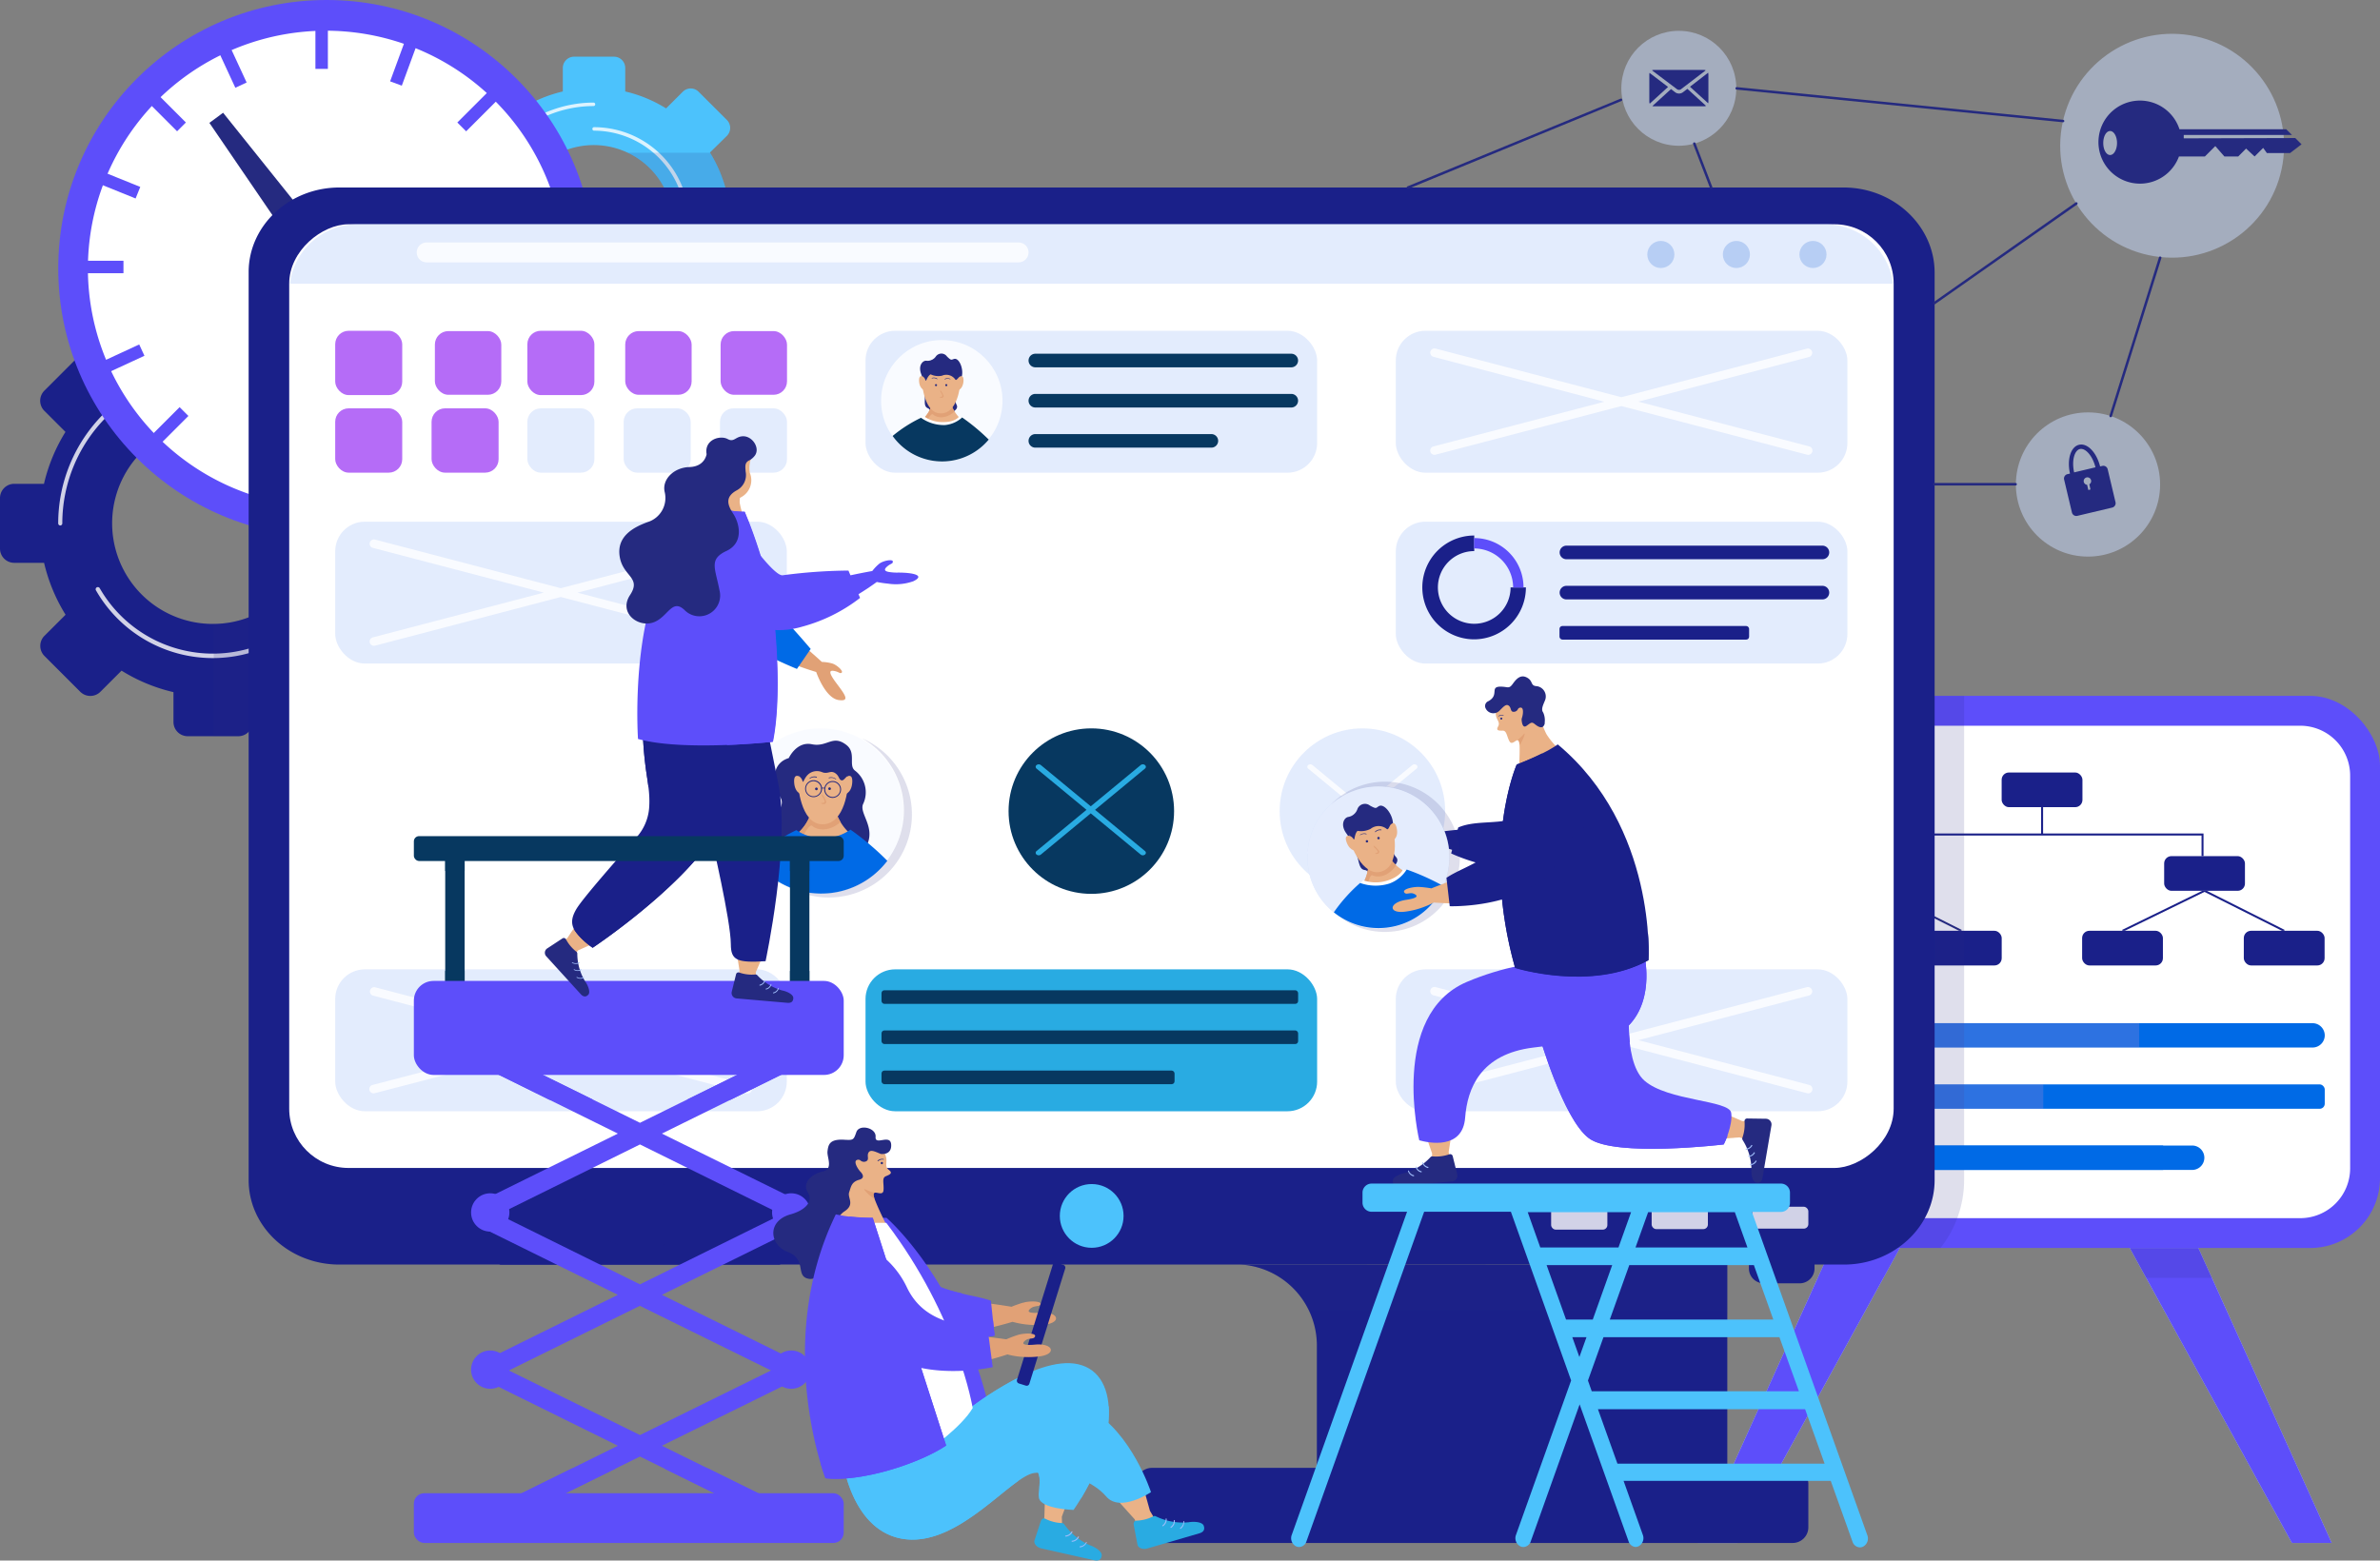 <svg xmlns="http://www.w3.org/2000/svg" viewBox="0 0 458.39 300.62"><rect x="0" y="0" width="458.39" height="300.62" fill="#808080" stroke="none"/><defs><style>.cls-1{fill:#1a2089;}.cls-2{opacity:0.8;}.cls-3{fill:#fff;}.cls-4{fill:#4cc2fc;}.cls-5{fill:#5d4efa;}.cls-6{fill:#252a80;}.cls-7{opacity:0.15;}.cls-8{fill:#b7cef4;}.cls-9{fill:#006ae6;}.cls-10{opacity:0.2;}.cls-11{fill:#e091ce;}.cls-12{opacity:0.6;}.cls-13{fill:#c8d9fb;}.cls-14{opacity:0.5;}.cls-15{fill:#29abe2;}.cls-16{fill:#073860;}.cls-17{fill:#b56cf7;}.cls-18{fill:#eab287;}.cls-19{fill:#e1a176;}.cls-20{fill:#9fbcfb;}</style></defs><title>business_needs_simplified</title><g id="Layer_2" data-name="Layer 2"><g id="Layer_1-2" data-name="Layer 1"><path class="cls-1" d="M79.27,93.19H73.52a33.24,33.24,0,0,0-4.14-10l4.07-4.06a2.75,2.75,0,0,0,0-3.88l-6.89-6.9a2.75,2.75,0,0,0-3.88,0l-4.07,4.07a33.29,33.29,0,0,0-10-4.14V62.54a2.75,2.75,0,0,0-2.75-2.74H36.13a2.74,2.74,0,0,0-2.74,2.74v5.75a33.07,33.07,0,0,0-10,4.14l-4.07-4.07a2.75,2.75,0,0,0-3.88,0l-6.9,6.9a2.75,2.75,0,0,0,0,3.88l4.07,4.06a33.24,33.24,0,0,0-4.14,10H2.74A2.74,2.74,0,0,0,0,95.93v9.75a2.74,2.74,0,0,0,2.74,2.74H8.49a33.24,33.24,0,0,0,4.14,10l-4.07,4.06a2.75,2.75,0,0,0,0,3.88l6.9,6.9a2.75,2.75,0,0,0,3.88,0l4.07-4.07a33.07,33.07,0,0,0,10,4.14v5.75a2.74,2.74,0,0,0,2.74,2.74h9.75a2.75,2.75,0,0,0,2.75-2.74v-5.75a33.29,33.29,0,0,0,10-4.14l4.07,4.07a2.75,2.75,0,0,0,3.88,0l6.89-6.9a2.75,2.75,0,0,0,0-3.88l-4.07-4.06a33.24,33.24,0,0,0,4.14-10h5.75A2.73,2.73,0,0,0,82,105.68V95.93A2.74,2.74,0,0,0,79.27,93.19ZM41,120.19a19.39,19.39,0,1,1,13.7-5.68A19.27,19.27,0,0,1,41,120.19Z"/><g class="cls-2"><path class="cls-3" d="M41,126.77a25.94,25.94,0,0,1-22.49-13,.42.42,0,1,1,.72-.42,25.14,25.14,0,0,0,40.9,3.73.42.42,0,1,1,.64.54A26,26,0,0,1,41,126.77Z"/></g><g class="cls-2"><path class="cls-3" d="M11.63,101.23a.42.42,0,0,1-.42-.42A29.83,29.83,0,0,1,41,71a.42.42,0,0,1,0,.84,29,29,0,0,0-29,29A.42.42,0,0,1,11.63,101.23Z"/></g><path class="cls-4" d="M144.54,37.25H140a26.25,26.25,0,0,0-3.26-7.87L140,26.17a2.17,2.17,0,0,0,0-3.06l-5.44-5.43a2.15,2.15,0,0,0-3.06,0l-3.21,3.2a26,26,0,0,0-7.87-3.26V13.09a2.17,2.17,0,0,0-2.17-2.17h-7.68a2.17,2.17,0,0,0-2.17,2.17v4.53a26.14,26.14,0,0,0-7.87,3.26l-3.21-3.2a2.15,2.15,0,0,0-3.06,0l-5.44,5.43a2.17,2.17,0,0,0,0,3.06L92,29.38a26.25,26.25,0,0,0-3.26,7.87H84.19A2.17,2.17,0,0,0,82,39.42v7.69a2.17,2.17,0,0,0,2.17,2.16h4.53A26,26,0,0,0,92,57.14l-3.21,3.21a2.17,2.17,0,0,0,0,3.06l5.44,5.44a2.17,2.17,0,0,0,3.06,0l3.21-3.21a26.14,26.14,0,0,0,7.87,3.26v4.54a2.17,2.17,0,0,0,2.17,2.16h7.68a2.17,2.17,0,0,0,2.17-2.16V68.9a26,26,0,0,0,7.87-3.26l3.21,3.21a2.17,2.17,0,0,0,3.06,0L140,63.41a2.17,2.17,0,0,0,0-3.06l-3.21-3.21A26,26,0,0,0,140,49.27h4.54a2.16,2.16,0,0,0,2.16-2.16V39.42A2.17,2.17,0,0,0,144.54,37.25Zm-30.18,21.3a15.3,15.3,0,1,1,10.81-4.48A15.19,15.19,0,0,1,114.36,58.55Z"/><g class="cls-2"><path class="cls-3" d="M132,39.53a.33.33,0,0,1-.33-.26,17.71,17.71,0,0,0-17.3-14.1.34.34,0,0,1,0-.67,18.33,18.33,0,0,1,18,14.64.33.33,0,0,1-.26.39Z"/></g><g class="cls-2"><path class="cls-3" d="M91.19,43.59a.33.33,0,0,1-.33-.33,23.52,23.52,0,0,1,23.5-23.5.34.34,0,0,1,0,.67A22.86,22.86,0,0,0,91.52,43.26.33.33,0,0,1,91.19,43.59Z"/></g><circle class="cls-5" cx="62.91" cy="51.69" r="51.69"/><path class="cls-3" d="M62.91,97.64A45.92,45.92,0,0,1,30.42,19.21a46,46,0,0,1,74.82,50.37A45.9,45.9,0,0,1,62.91,97.64Z"/><rect class="cls-5" x="60.75" y="2.35" width="2.4" height="10.92"/><rect class="cls-5" x="60.75" y="89.59" width="2.4" height="10.92"/><rect class="cls-5" x="100.11" y="50.23" width="10.92" height="2.4"/><rect class="cls-5" x="12.86" y="50.23" width="10.92" height="2.4"/><rect class="cls-5" x="91.6" y="76.81" width="2.4" height="10.92" transform="translate(-31 89.71) rotate(-45)"/><rect class="cls-5" x="29.9" y="15.12" width="2.4" height="10.92" transform="translate(-5.45 28.02) rotate(-45)"/><rect class="cls-5" x="26.12" y="81.94" width="10.92" height="2.4" transform="translate(-49.54 46.68) rotate(-45)"/><rect class="cls-5" x="87.33" y="19.39" width="10.92" height="2.4" transform="translate(12.62 71.64) rotate(-45)"/><rect class="cls-5" x="16.89" y="68.54" width="10.92" height="2.4" transform="translate(-27.2 15.82) rotate(-24.82)"/><rect class="cls-5" x="42.92" y="5.99" width="2.4" height="10.92" transform="translate(-0.73 19.57) rotate(-24.82)"/><rect class="cls-5" x="79.06" y="85.56" width="2.4" height="10.92" transform="translate(-30.79 42.09) rotate(-24.82)"/><rect class="cls-5" x="20.31" y="29.62" width="2.4" height="10.92" transform="translate(-19.08 41.87) rotate(-67.99)"/><rect class="cls-5" x="101.19" y="62.32" width="2.4" height="10.92" transform="translate(1.18 137.31) rotate(-67.99)"/><rect class="cls-5" x="72.69" y="9.77" width="10.92" height="2.4" transform="translate(40.89 80.53) rotate(-69.82)"/><polygon class="cls-6" points="65.56 49.91 60.71 53.51 40.33 23.67 42.97 21.72 65.56 49.91"/><g class="cls-7"><path class="cls-6" d="M55.7,113.45c-.31.36-.64.72-1,1.06a19.28,19.28,0,0,1-13.53,5.68v21.62h4.7a2.75,2.75,0,0,0,2.75-2.74v-5.75a33.05,33.05,0,0,0,7.07-2.53Z"/></g><g class="cls-7"><path class="cls-6" d="M129.65,43.2h17V39.42a2.17,2.17,0,0,0-2.16-2.17H140a25.87,25.87,0,0,0-3.24-7.83h-15.9a15.31,15.31,0,0,1,8.79,13.78Z"/></g><g class="cls-2"><path class="cls-3" d="M114.36,63.74A20.52,20.52,0,0,1,96.62,53.5a.33.33,0,0,1,.58-.33,19.82,19.82,0,0,0,32.25,2.94.32.32,0,0,1,.46,0,.33.33,0,0,1,0,.47A20.47,20.47,0,0,1,114.36,63.74Z"/></g><polygon class="cls-8" points="449.09 297.23 441.43 297.23 410.19 240.41 423.41 240.41 449.09 297.23"/><polygon class="cls-5" points="449.09 297.23 441.43 297.23 410.19 240.41 423.41 240.41 449.09 297.23"/><g class="cls-7"><polygon class="cls-6" points="423.41 240.41 410.19 240.41 413.35 246.16 426.01 246.16 423.41 240.41"/></g><rect class="cls-5" x="302.3" y="134.05" width="156.09" height="106.36" rx="13.45"/><path class="cls-3" d="M317.6,234.66a9.59,9.59,0,0,1-9.55-9.56V149.36a9.59,9.59,0,0,1,9.55-9.56H443.08a9.61,9.61,0,0,1,9.56,9.56V225.1a9.61,9.61,0,0,1-9.56,9.56Z"/><rect class="cls-1" x="385.52" y="148.81" width="15.56" height="6.68" rx="1.4"/><rect class="cls-1" x="369.97" y="179.3" width="15.56" height="6.68" rx="1.4"/><polygon class="cls-1" points="424.4 164.92 424.02 164.92 424.02 160.95 362.6 160.95 362.6 164.92 362.21 164.92 362.21 160.56 424.4 160.56 424.4 164.92"/><rect class="cls-1" x="393.12" y="155.49" width="0.38" height="5.27"/><polygon class="cls-6" points="362.83 171.6 361.97 171.6 346.53 179.13 346.62 179.3 347.05 179.3 362.41 171.81 377.32 179.3 377.75 179.3 377.83 179.13 362.83 171.6"/><rect class="cls-1" x="416.82" y="164.92" width="15.56" height="6.68" rx="1.4"/><rect class="cls-1" x="432.16" y="179.3" width="15.56" height="6.68" rx="1.4"/><rect class="cls-1" x="401.02" y="179.3" width="15.56" height="6.68" rx="1.4"/><polygon class="cls-1" points="425.02 171.6 424.16 171.6 408.72 179.13 408.8 179.3 409.24 179.3 424.59 171.81 439.51 179.3 439.94 179.3 440.02 179.13 425.02 171.6"/><path class="cls-9" d="M445.4,201.79H372.29a2.35,2.35,0,0,1-2.35-2.34h0a2.36,2.36,0,0,1,2.35-2.35H445.4a2.36,2.36,0,0,1,2.35,2.35h0A2.35,2.35,0,0,1,445.4,201.79Z"/><rect class="cls-9" x="369.94" y="208.89" width="77.81" height="4.7" rx="0.98"/><path class="cls-9" d="M422.21,225.37H372.29a2.36,2.36,0,0,1-2.35-2.35h0a2.36,2.36,0,0,1,2.35-2.35h49.92a2.35,2.35,0,0,1,2.35,2.35h0A2.35,2.35,0,0,1,422.21,225.37Z"/><polygon class="cls-8" points="327.02 297.23 334.68 297.23 365.92 240.41 352.7 240.41 327.02 297.23"/><g class="cls-7"><polygon class="cls-6" points="350.1 246.16 362.76 246.16 365.92 240.41 352.7 240.41 350.1 246.16"/></g><g class="cls-7"><path class="cls-6" d="M317.6,134.05a15.35,15.35,0,0,0-15.3,15.31V225.1a15.35,15.35,0,0,0,15.3,15.31h56.14a21.17,21.17,0,0,0,4.55-13.09V134.05Z"/></g><g class="cls-10"><path class="cls-11" d="M412,197.1H372.29a2.36,2.36,0,0,0-2.35,2.35h0a2.35,2.35,0,0,0,2.35,2.34H412Z"/></g><g class="cls-10"><path class="cls-11" d="M393.53,208.89H372.29a2.35,2.35,0,0,0-2.35,2.34h0a2.36,2.36,0,0,0,2.35,2.35h21.24Z"/></g><path class="cls-9" d="M416.62,220.67H372.29a2.36,2.36,0,0,0-2.35,2.35h0a2.36,2.36,0,0,0,2.35,2.35h44.33Z"/><g class="cls-12"><rect class="cls-13" x="354.63" y="164.92" width="15.56" height="6.68"/></g><g class="cls-12"><rect class="cls-13" x="338.84" y="179.3" width="15.56" height="6.68"/></g><polygon class="cls-5" points="327.02 297.23 334.68 297.23 365.92 240.41 352.7 240.41 327.02 297.23"/><path class="cls-1" d="M239,243.6a15.62,15.62,0,0,1,14.63,15.54v28.51h79.05v-44Z"/><g class="cls-7"><path class="cls-6" d="M239,243.6a15.64,15.64,0,0,1,13.07,8.77h80.15c.15.24.3.47.46.69V243.6Z"/></g><path class="cls-1" d="M355.08,36.12H65.35c-9.61,0-17.46,7.33-17.46,16.28V227.32c0,9,7.85,16.28,17.46,16.28H336.84v.84a2.88,2.88,0,0,0,3,2.77h6.64a2.87,2.87,0,0,0,3-2.75v-.86h5.67c9.61,0,17.46-7.32,17.46-16.28V52.4C372.54,43.45,364.69,36.12,355.08,36.12Z"/><rect class="cls-1" x="218.84" y="282.76" width="129.45" height="14.47" rx="3.02"/><path class="cls-1" d="M94.8,225l-6.37,3.14v11.56l7.95,3.92h53.76l8-3.92V228.12L151.72,225Zm28.46,17-16.44-8.11,16.44-8.1,16.43,8.1Z"/><rect class="cls-3" x="119.32" y="-20.42" width="181.79" height="309.02" rx="11.43" transform="translate(344.3 -76.12) rotate(90)"/><circle class="cls-4" cx="210.26" cy="234.23" r="6.14"/><g class="cls-2"><rect class="cls-3" x="337.46" y="232.46" width="10.83" height="4.22" rx="0.88"/></g><g class="cls-2"><rect class="cls-3" x="318.11" y="232.55" width="10.83" height="4.22" rx="0.88"/></g><g class="cls-2"><rect class="cls-3" x="298.75" y="232.65" width="10.83" height="4.22" rx="0.88"/></g><g class="cls-14"><circle class="cls-13" cx="402.15" cy="93.33" r="13.89"/></g><g class="cls-14"><circle class="cls-13" cx="418.35" cy="28.07" r="21.56" transform="translate(323.62 436.52) rotate(-80.78)"/></g><g class="cls-14"><circle class="cls-13" cx="323.34" cy="17.01" r="11.07"/></g><path class="cls-6" d="M271.17,36.36a.24.24,0,0,1-.22-.14.25.25,0,0,1,.13-.32L312.14,19a.24.24,0,0,1,.18.44L271.27,36.35Z"/><path class="cls-6" d="M397.32,23.55h0l-62.86-6.29a.25.25,0,0,1-.21-.27.24.24,0,0,1,.26-.21l62.86,6.3a.24.24,0,0,1,.22.26A.26.26,0,0,1,397.32,23.55Z"/><path class="cls-6" d="M406.52,80.37h-.07a.24.24,0,0,1-.16-.3l9.53-30.5a.24.24,0,0,1,.3-.15.24.24,0,0,1,.16.3l-9.53,30.5A.24.24,0,0,1,406.52,80.37Z"/><path class="cls-6" d="M388.21,93.52H372.54a.24.24,0,0,1,0-.48h15.67a.24.24,0,1,1,0,.48Z"/><path class="cls-6" d="M372.54,58.64a.22.22,0,0,1-.19-.1.23.23,0,0,1,.06-.33L399.76,39a.24.24,0,1,1,.28.4L372.68,58.6A.23.23,0,0,1,372.54,58.64Z"/><path class="cls-6" d="M329.57,36.36a.23.23,0,0,1-.22-.15l-3.25-8.46a.24.24,0,0,1,.14-.31.25.25,0,0,1,.31.14L329.79,36a.24.24,0,0,1-.13.31Z"/><path class="cls-6" d="M420.59,26.65V26h20.85l-1.11-1.1H419.77a8,8,0,1,0-.1,5.24h5l2-2,1.75,2h2.67l1.51-1.52,1.64,1.52,1.65-1.65.72,1h4.46l2.21-1.69-1.21-1.21Zm-12.85.9c0,1.27-.6,2.31-1.33,2.31s-1.32-1-1.32-2.31.59-2.31,1.32-2.31S407.74,26.27,407.74,27.55Z"/><path class="cls-6" d="M407.46,96.79l-1.52-6.4a.87.87,0,0,0-1-.65l-.46.11c-.69-2.72-2.45-4.54-4.05-4.17s-2.36,2.8-1.75,5.55l-.5.11a.87.87,0,0,0-.64,1l1.52,6.4a.87.87,0,0,0,1,.64l6.75-1.6A.87.87,0,0,0,407.46,96.79Zm-4.83-2.5-.42.1-.23-1a.72.72,0,1,1,.43-.1ZM399.48,91c-.53-2.42.13-4.27,1.11-4.5s2.39,1.13,3,3.52Z"/><path class="cls-6" d="M325.49,16.71l3.5,3.18a1.11,1.11,0,0,1-.17.3.88.88,0,0,0,.22-.59V14.35a.89.89,0,0,0-.23-.6A.92.92,0,0,1,329,14Z"/><path class="cls-6" d="M323.76,17.19l4.76-3.64a.78.78,0,0,0-.35-.08h-9.63a.91.91,0,0,0-.37.08L323,17.19A.65.65,0,0,0,323.76,17.19Z"/><path class="cls-6" d="M328.77,13.72l0,0Z"/><path class="cls-6" d="M321.27,16.75l-3.55-2.7a.79.79,0,0,1,.18-.29.83.83,0,0,0-.24.59V19.6a.89.89,0,0,0,.27.63.8.8,0,0,1-.18-.27Z"/><path class="cls-6" d="M328.82,20.19l0,0Z"/><path class="cls-6" d="M317.9,13.75l0,0Z"/><path class="cls-6" d="M325,17.11l-.84.64a1.25,1.25,0,0,1-1.55,0l-.77-.59-3.58,3.26a.81.81,0,0,0,.31.06h9.63a1,1,0,0,0,.38-.09L325,17.12Z"/><path class="cls-6" d="M317.9,13.76h0Z"/><path class="cls-6" d="M318.23,20.42h0a1,1,0,0,1-.3-.19A.77.77,0,0,0,318.23,20.42Z"/><path class="cls-6" d="M328.55,20.39a.73.73,0,0,0,.23-.16.87.87,0,0,1-.23.16Z"/><path class="cls-6" d="M318.17,13.55a.81.81,0,0,0-.24.17.81.81,0,0,1,.24-.17Z"/><path class="cls-6" d="M328.82,20.19Z"/><path class="cls-6" d="M328.8,13.74h0Z"/><path class="cls-6" d="M328.53,13.54h0a.74.74,0,0,1,.25.17A.84.84,0,0,0,328.53,13.54Z"/><g class="cls-14"><path class="cls-13" d="M55.81,54.67H364.62a13.15,13.15,0,0,0-13-11.47H68.81A13.15,13.15,0,0,0,55.81,54.67Z"/></g><g class="cls-2"><path class="cls-3" d="M196.18,50.54h-114a1.92,1.92,0,0,1-1.92-1.92h0a1.92,1.92,0,0,1,1.92-1.91h114a1.92,1.92,0,0,1,1.92,1.91h0A1.93,1.93,0,0,1,196.18,50.54Z"/></g><circle class="cls-8" cx="349.18" cy="49.02" r="2.61"/><circle class="cls-8" cx="334.43" cy="49.02" r="2.61"/><circle class="cls-8" cx="319.88" cy="49.02" r="2.61"/><g class="cls-14"><rect class="cls-13" x="166.7" y="63.72" width="86.98" height="27.34" rx="5.71"/></g><g class="cls-14"><rect class="cls-13" x="268.83" y="63.72" width="86.98" height="27.34" rx="5.71"/></g><g class="cls-14"><rect class="cls-13" x="64.56" y="100.49" width="86.98" height="27.34" rx="5.71"/></g><g class="cls-14"><rect class="cls-13" x="268.83" y="100.49" width="86.98" height="27.34" rx="5.71"/></g><g class="cls-14"><rect class="cls-13" x="64.56" y="186.73" width="86.98" height="27.34" rx="5.71"/></g><rect class="cls-15" x="166.7" y="186.73" width="86.98" height="27.34" rx="5.71"/><g class="cls-14"><rect class="cls-13" x="268.83" y="186.73" width="86.98" height="27.34" rx="5.71"/></g><circle class="cls-16" cx="210.19" cy="156.25" r="15.94"/><g class="cls-14"><circle class="cls-13" cx="262.4" cy="156.25" r="15.94"/></g><g class="cls-14"><circle class="cls-13" cx="158.08" cy="156.25" r="15.94"/></g><g class="cls-2"><path class="cls-3" d="M348.48,86l-32.94-8.63,32.94-8.62a.83.83,0,0,0-.42-1.6l-35.78,9.37-35.79-9.37a.83.83,0,0,0-1,.59.84.84,0,0,0,.6,1L309,77.39,276.08,86a.84.84,0,0,0-.6,1h0a.83.83,0,0,0,1,.59l35.79-9.37,35.78,9.37a.82.82,0,0,0,1-.59h0A.82.82,0,0,0,348.48,86Z"/></g><g class="cls-2"><path class="cls-3" d="M144.15,122.79l-32.93-8.62,32.93-8.62a.83.83,0,0,0,.59-1,.84.84,0,0,0-1-.6L108,113.31l-35.78-9.37a.84.84,0,0,0-1,.6.83.83,0,0,0,.59,1l32.93,8.62-32.93,8.62a.83.83,0,0,0-.59,1h0a.84.84,0,0,0,1,.6L108,115l35.78,9.37a.84.84,0,0,0,1-.6h0A.83.83,0,0,0,144.15,122.79Z"/></g><g class="cls-2"><path class="cls-3" d="M144.15,209l-32.93-8.63,32.93-8.62a.83.83,0,0,0-.42-1.6L108,199.55l-35.78-9.37a.83.83,0,0,0-.42,1.6l32.93,8.62L71.75,209a.82.82,0,0,0-.59,1h0a.82.82,0,0,0,1,.59L108,201.26l35.78,9.37a.82.82,0,0,0,1-.59h0A.82.82,0,0,0,144.15,209Z"/></g><g class="cls-2"><path class="cls-3" d="M348.48,209l-32.94-8.63,32.94-8.62a.83.83,0,0,0-.42-1.6l-35.78,9.37-35.79-9.37a.83.83,0,0,0-1,.59.84.84,0,0,0,.6,1L309,200.4,276.08,209a.84.84,0,0,0-.6,1h0a.83.83,0,0,0,1,.59l35.79-9.37,35.78,9.37a.82.82,0,0,0,1-.59h0A.82.82,0,0,0,348.48,209Z"/></g><rect class="cls-16" x="169.78" y="190.76" width="80.24" height="2.62" rx="0.55"/><rect class="cls-16" x="169.78" y="198.5" width="80.24" height="2.62" rx="0.55"/><rect class="cls-16" x="169.78" y="206.23" width="56.44" height="2.62" rx="0.55"/><path class="cls-16" d="M248.71,70.76H199.4a1.31,1.31,0,0,1-1.3-1.31h0a1.31,1.31,0,0,1,1.3-1.31h49.31a1.31,1.31,0,0,1,1.3,1.31h0A1.31,1.31,0,0,1,248.71,70.76Z"/><path class="cls-16" d="M248.71,78.5H199.4a1.31,1.31,0,0,1-1.3-1.31h0a1.31,1.31,0,0,1,1.3-1.31h49.31a1.31,1.31,0,0,1,1.3,1.31h0A1.31,1.31,0,0,1,248.71,78.5Z"/><path class="cls-16" d="M233.31,86.23H199.4a1.3,1.3,0,0,1-1.3-1.3h0a1.31,1.31,0,0,1,1.3-1.31h33.91a1.31,1.31,0,0,1,1.31,1.31h0A1.31,1.31,0,0,1,233.31,86.23Z"/><path class="cls-1" d="M351,107.73h-49.3a1.31,1.31,0,0,1-1.31-1.31h0a1.31,1.31,0,0,1,1.31-1.31H351a1.31,1.31,0,0,1,1.31,1.31h0A1.31,1.31,0,0,1,351,107.73Z"/><path class="cls-1" d="M351,115.47h-49.3a1.31,1.31,0,0,1-1.31-1.31h0a1.31,1.31,0,0,1,1.31-1.31H351a1.31,1.31,0,0,1,1.31,1.31h0A1.31,1.31,0,0,1,351,115.47Z"/><rect class="cls-1" x="300.36" y="120.59" width="36.52" height="2.62" rx="0.55"/><rect class="cls-17" x="64.56" y="63.72" width="12.91" height="12.39" rx="2.59"/><rect class="cls-17" x="64.56" y="78.66" width="12.91" height="12.39" rx="2.59"/><rect class="cls-17" x="83.76" y="63.78" width="12.79" height="12.27" rx="2.59"/><rect class="cls-17" x="83.12" y="78.66" width="12.91" height="12.39" rx="2.59"/><rect class="cls-17" x="101.57" y="63.72" width="12.91" height="12.39" rx="2.59"/><g class="cls-14"><rect class="cls-13" x="101.57" y="78.66" width="12.91" height="12.39" rx="2.59"/></g><rect class="cls-17" x="120.42" y="63.78" width="12.79" height="12.27" rx="2.59"/><g class="cls-14"><rect class="cls-13" x="120.12" y="78.66" width="12.91" height="12.39" rx="2.59"/></g><rect class="cls-17" x="138.79" y="63.78" width="12.79" height="12.27" rx="2.59"/><g class="cls-14"><rect class="cls-13" x="138.67" y="78.66" width="12.91" height="12.39" rx="2.59"/></g><path class="cls-15" d="M210.91,156l9.61-7.94a.42.42,0,0,0,0-.68h0a.66.66,0,0,0-.82,0l-9.62,7.94-9.61-7.94a.68.68,0,0,0-.83,0h0a.43.43,0,0,0,0,.68l9.62,7.94-9.62,7.94a.43.43,0,0,0,0,.68h0a.68.68,0,0,0,.83,0l9.61-7.94,9.62,7.94a.66.66,0,0,0,.82,0h0a.42.42,0,0,0,0-.68Z"/><g class="cls-2"><path class="cls-3" d="M263.22,156l9.61-7.94a.42.42,0,0,0,0-.68h0a.66.66,0,0,0-.82,0l-9.62,7.94-9.61-7.94a.66.66,0,0,0-.82,0h0a.43.43,0,0,0,0,.68l9.62,7.94L252,163.89a.43.43,0,0,0,0,.68h0a.66.66,0,0,0,.82,0l9.61-7.94,9.62,7.94a.66.66,0,0,0,.82,0h0a.42.42,0,0,0,0-.68Z"/></g><g class="cls-2"><circle class="cls-3" cx="181.39" cy="77.2" r="11.69"/></g><path class="cls-6" d="M179,79.77a.72.72,0,0,0-.3-1.13c-.85-.39-.49-1.33-.59-2.75a11.62,11.62,0,0,0-.7-3.87c-.61-1.65.34-2.6,1-2.53a1.92,1.92,0,0,0,1.84-.83,1.31,1.31,0,0,1,2.13,0c.89.88.84.62,1.4.48,1-.26,2,2.23,1.34,3.75s-1,.93-.95,1.77-.48,2.26.07,3.32-1.41,1.65-1.41,1.65Z"/><path class="cls-18" d="M176.9,81.43a6.55,6.55,0,0,0,2.47-3.14V76.71h3.92v1.46a7.53,7.53,0,0,0,2.25,3C187,82.21,178.69,83.33,176.9,81.43Z"/><path class="cls-19" d="M183.85,79.28a8.2,8.2,0,0,1-.56-1.11V76.71h-2.52l-1.4.39v1.19a7,7,0,0,1-2,2.82l.9.43s1-2.13,1.46-1.68S181.88,81,183.85,79.28Z"/><path class="cls-18" d="M177.57,73.49s.28,6.14,3.63,6.14S185,74,184.92,73.49a3.67,3.67,0,0,0-3.26-4C178.13,68.83,177.57,73.49,177.57,73.49Z"/><path class="cls-18" d="M184.27,72.93s1.4-1.31,1.3.46-1.3,1.87-1.3,1.87Z"/><path class="cls-18" d="M178.31,72.93s-1.39-1.31-1.3.46,1.3,1.87,1.3,1.87Z"/><path class="cls-6" d="M184,73.12c.19.3.63-.49.88-.58A2.19,2.19,0,0,0,184.3,70c-1-.67-3.59-1.46-5.05-.45a4,4,0,0,0-1.48,3,1.25,1.25,0,0,1,.47.69c.12.44.34-.79,1-1.13a3.44,3.44,0,0,0,2.17.27A2.1,2.1,0,0,1,184,73.12Z"/><path class="cls-6" d="M182.43,74.29a.21.21,0,0,1-.27.07.2.2,0,0,1-.08-.27.21.21,0,0,1,.27-.07A.2.2,0,0,1,182.43,74.29Z"/><path class="cls-6" d="M183,73.07h0a1,1,0,0,0-.95,0,.05.05,0,0,1-.08,0,.05.05,0,0,1,0-.08,1.12,1.12,0,0,1,1.06,0,.05.05,0,0,1,0,.07A.05.05,0,0,1,183,73.07Z"/><path class="cls-6" d="M180.11,74.29a.19.19,0,0,0,.26.07.2.2,0,0,0,.08-.27.21.21,0,0,0-.27-.07A.19.19,0,0,0,180.11,74.29Z"/><path class="cls-6" d="M179.49,72.91a0,0,0,0,0,0,0,1,1,0,0,1,.95.12.06.06,0,0,0,.08,0,.06.06,0,0,0,0-.08,1.11,1.11,0,0,0-1.06-.13.06.06,0,0,0,0,.07A.05.05,0,0,0,179.49,72.91Z"/><path class="cls-19" d="M181.33,75.78a.57.57,0,0,0-.08-.13.67.67,0,0,1-.16-.41c0-.25.42.47.62.93.12.3-.15.56-.59.42s.23-.1.35-.21S181.4,75.94,181.33,75.78Z"/><path class="cls-3" d="M177.21,80.7l.72-.52a6.24,6.24,0,0,0,3.8,1.13c2.31,0,3-1.07,3-1.07l.62.46-2.21,1.49a14.82,14.82,0,0,1-2.88.31l-2.52-1.08Z"/><path class="cls-16" d="M190.4,84.65a38.9,38.9,0,0,0-5.09-4.23A5.65,5.65,0,0,1,182,81.88a7.57,7.57,0,0,1-4.61-1.4,26.28,26.28,0,0,0-5.47,3.5,11.69,11.69,0,0,0,18.53.67Z"/><g class="cls-2"><circle class="cls-3" cx="158.16" cy="156.15" r="15.99"/></g><path class="cls-6" d="M166.24,154.87a5.24,5.24,0,0,0-1.54-6.4c-1.38-1,.31-3.47-1.73-5-2.62-2-3.64.51-6.6-.1s-4.45,2.66-4.45,2.66c-3.48,1.07-3.17,5-1.64,7.52s-3.11,5.65-7.26,5.83l-.52,0a16.06,16.06,0,0,0,3.06,6.58c.71-.33,1.46-.7,2.26-1.12,6.74-3.57,18.93-1.61,18.93-1.61C168.9,159.47,165.39,156.73,166.24,154.87Z"/><path class="cls-18" d="M152.81,161.16a8.5,8.5,0,0,0,3.22-4.1V155h5.14v1.91a9.75,9.75,0,0,0,2.93,4C166,162.19,155.15,163.65,152.81,161.16Z"/><path class="cls-19" d="M161.9,158.36a9.71,9.71,0,0,1-.73-1.45V155h-3.3l-1.84.51v1.55a9.2,9.2,0,0,1-2.64,3.69l1.18.56s1.32-2.79,1.9-2.2S159.32,160.54,161.9,158.36Z"/><path class="cls-18" d="M153.68,150.79s.37,8,4.75,8,5-7.43,4.86-8,.37-4.38-4.25-5.23S153.68,150.79,153.68,150.79Z"/><path class="cls-18" d="M162.44,150.06s1.83-1.71,1.71.61-1.71,2.43-1.71,2.43Z"/><path class="cls-18" d="M154.66,150.06s-1.83-1.71-1.71.61,1.71,2.43,1.71,2.43Z"/><path class="cls-6" d="M162.05,150.31c.44.14.83-.64,1.14-.76s.61-2.46-.7-3.34-4.7-1.91-6.6-.59a5.29,5.29,0,0,0-1.94,3.95,1.6,1.6,0,0,1,.62.89c.14.59.31-.76,1.32-1.47a2.57,2.57,0,0,1,2.42-.26c1.1.47,1.59-.36,2.46.15S161.53,150.16,162.05,150.31Z"/><path class="cls-6" d="M160,152.06a.25.25,0,1,1-.44-.25.24.24,0,0,1,.34-.1A.25.25,0,0,1,160,152.06Z"/><path class="cls-6" d="M161,150.12l-.05,0a1.34,1.34,0,0,0-1.23-.22.06.06,0,0,1-.09,0,.1.1,0,0,1,0-.1,1.5,1.5,0,0,1,1.38.25.08.08,0,0,1,0,.1Z"/><path class="cls-6" d="M157,152.06a.26.26,0,1,0,.45-.25.26.26,0,0,0-.45.25Z"/><path class="cls-6" d="M156,150l0,0a1.33,1.33,0,0,1,1.23-.21.07.07,0,0,0,.09-.05.06.06,0,0,0,0-.09,1.46,1.46,0,0,0-1.37.24.06.06,0,0,0,0,.1A.06.06,0,0,0,156,150Z"/><path class="cls-6" d="M156.66,153.56a1.63,1.63,0,1,1,1.67-1.63A1.65,1.65,0,0,1,156.66,153.56Zm0-3.07a1.45,1.45,0,1,0,1.48,1.44A1.47,1.47,0,0,0,156.66,150.49Z"/><path class="cls-6" d="M160.33,153.7a1.62,1.62,0,1,1,1.66-1.62A1.64,1.64,0,0,1,160.33,153.7Zm0-3.06a1.44,1.44,0,1,0,1.48,1.44A1.46,1.46,0,0,0,160.33,150.64Z"/><path class="cls-6" d="M158.18,151.92l0-.14a1.05,1.05,0,0,1,.64,0l-.07.12A1,1,0,0,0,158.18,151.92Z"/><path class="cls-19" d="M158.6,153.78a.86.86,0,0,0-.1-.16.87.87,0,0,1-.21-.55c0-.33.55.62.8,1.23.16.38-.19.72-.77.54s.31-.13.46-.27S158.7,154,158.6,153.78Z"/><path class="cls-9" d="M145.14,165.42a16,16,0,0,0,25.76.4,52.44,52.44,0,0,0-7.1-6,9.26,9.26,0,0,1-10.42.09A35.74,35.74,0,0,0,145.14,165.42Z"/><g class="cls-7"><path class="cls-6" d="M166,142.21a16,16,0,0,1-14.27,28.59A16,16,0,1,0,166,142.21Z"/></g><path class="cls-5" d="M153.3,231.1l-25.82-12.73,24.78-12.22-1.66-3.35-27.34,13.49L95.91,202.8l-1.65,3.35L119,218.37,93.22,231.1v5.6L119,249.43,93.22,262.17v3.6L119,278.5,94.26,290.72l1.65,3.35,27.35-13.49,27.34,13.49,1.66-3.35L127.48,278.5l25.82-12.73v-3.6l-25.82-12.74L153.3,236.7ZM148.5,264l-25.24,12.44L98,264l25.24-12.45Zm1.06-29.59-26.3,13-26.3-13v-.95l26.3-13,26.3,13Z"/><polygon class="cls-5" points="132.25 211.86 140.69 211.86 152.26 206.15 150.6 202.8 132.25 211.86"/><polygon class="cls-5" points="95.92 202.8 94.26 206.15 105.82 211.86 114.27 211.86 95.92 202.8"/><polygon class="cls-5" points="118.64 282.86 110.19 282.86 94.26 290.72 95.92 294.07 118.64 282.86"/><polygon class="cls-5" points="150.6 294.07 152.26 290.72 136.32 282.86 127.87 282.86 150.6 294.07"/><rect class="cls-16" x="85.75" y="164.09" width="3.74" height="28.84"/><rect class="cls-16" x="152.15" y="164.14" width="3.74" height="28.84"/><rect class="cls-16" x="85.75" y="164.09" width="3.74" height="3.69"/><rect class="cls-16" x="152.15" y="164.14" width="3.74" height="3.64"/><circle class="cls-5" cx="94.42" cy="263.84" r="3.69"/><circle class="cls-5" cx="94.42" cy="263.84" r="1.66"/><circle class="cls-5" cx="94.42" cy="233.56" r="3.69"/><circle class="cls-5" cx="94.42" cy="233.56" r="1.66"/><circle class="cls-5" cx="152.39" cy="233.56" r="3.69"/><circle class="cls-5" cx="152.39" cy="233.56" r="1.66"/><circle class="cls-5" cx="152.39" cy="263.84" r="3.69"/><ellipse class="cls-5" cx="152.94" cy="263.84" rx="1.1" ry="1.66"/><rect class="cls-5" x="79.71" y="287.65" width="82.79" height="9.58" rx="2"/><rect class="cls-16" x="152.15" y="187.04" width="3.74" height="5.94"/><rect class="cls-16" x="85.75" y="187.04" width="3.74" height="5.89"/><rect class="cls-5" x="79.71" y="188.96" width="82.79" height="18.11" rx="3.79"/><path class="cls-1" d="M283.94,123.16a10,10,0,0,1,0-20v3a7,7,0,1,0,7,7h2.95A10,10,0,0,1,283.94,123.16Z"/><path class="cls-5" d="M293.43,113.18h-2a7.53,7.53,0,0,0-7.52-7.53v-2A9.5,9.5,0,0,1,293.43,113.18Z"/><polygon class="cls-18" points="332.39 219.3 335.01 219.1 336.25 219.51 336.98 216.01 335.55 215.96 333.21 214.94 332.39 219.3"/><path class="cls-6" d="M339.46,226.88c-.12.73-.51,1.08-1.23.91s-1-1.64-.9-2.56a10.76,10.76,0,0,0-1.69-5.61.51.51,0,0,1-.06-.43A7.76,7.76,0,0,0,336,216a.49.49,0,0,1,.49-.54l3.62.05a1.1,1.1,0,0,1,1.07,1.29Z"/><path class="cls-20" d="M338,222.07h0a1.43,1.43,0,0,1-1.2.78.09.09,0,0,1,0-.18,1.28,1.28,0,0,0,1-.68.08.08,0,0,1,.12,0A.1.1,0,0,1,338,222.07Z"/><path class="cls-20" d="M337.51,220.67h0a1.49,1.49,0,0,1-1.2.79.09.09,0,0,1-.09-.09.08.08,0,0,1,.08-.1,1.24,1.24,0,0,0,1-.68.11.11,0,0,1,.13,0A.08.08,0,0,1,337.51,220.67Z"/><path class="cls-20" d="M338.33,223.68v0a1.44,1.44,0,0,1-1.2.78.09.09,0,0,1-.09-.09.1.1,0,0,1,.09-.1h0a1.24,1.24,0,0,0,1-.68.1.1,0,0,1,.12,0A.1.1,0,0,1,338.33,223.68Z"/><path class="cls-5" d="M314,190.76s-1.75,13.45,2.71,17.4,16.35,3.75,16.72,6.2-1.44,6.1-1.44,6.1-20.91,2.51-25.94-1.17-9.71-20.19-9.71-20.19Z"/><path class="cls-5" d="M332.74,218.76c-5.49.18-24.71.23-25.58-8.23-.45-4.41,3.71-7.84,6.76-9.73a41.16,41.16,0,0,1-.18-6.18l-2-2.79-15.38,7.27s4.68,16.51,9.71,20.19S332,220.46,332,220.46A17.31,17.31,0,0,0,332.74,218.76Z"/><polygon class="cls-18" points="274.98 219.74 275.83 222.22 275.75 223.52 279.33 223.33 279.01 221.95 279.4 219.42 274.98 219.74"/><path class="cls-6" d="M269.45,228.51c-.74.07-1.18-.22-1.2-1s1.34-1.35,2.25-1.53a10.78,10.78,0,0,0,5-3.06.47.47,0,0,1,.39-.16,7.71,7.71,0,0,0,3.25-.4.5.5,0,0,1,.65.34l.87,3.51a1.1,1.1,0,0,1-1,1.37Z"/><path class="cls-20" d="M273.71,225.83h0a1.43,1.43,0,0,1-1.06-1,.09.09,0,0,1,.17-.05,1.29,1.29,0,0,0,.93.84.08.08,0,0,1,.07.1A.1.1,0,0,1,273.71,225.83Z"/><path class="cls-20" d="M275,225h0a1.44,1.44,0,0,1-1.06-1,.09.09,0,0,1,.17-.05,1.26,1.26,0,0,0,.93.83.09.09,0,0,1,.07.11A.1.1,0,0,1,275,225Z"/><path class="cls-20" d="M272.25,226.6h0a1.47,1.47,0,0,1-1.07-1,.11.11,0,0,1,.07-.12.09.09,0,0,1,.11.07h0a1.27,1.27,0,0,0,.92.83.09.09,0,0,1,.07.11A.1.1,0,0,1,272.25,226.6Z"/><path class="cls-5" d="M310.26,184.63s-14.26-1.21-27.72,4.51c-15,6.37-9.19,30.52-9.19,30.52,1.85.52,8.37,1.85,8.84-4.37.42-5.55,2.91-12.26,13.19-13.5s15.85-1.73,18.28-4.21c5.24-5.35,2.95-14.07,2.95-14.07Z"/><path class="cls-5" d="M313.66,197.58c5.24-5.35,2.95-14.07,2.95-14.07l-6.35,1.12a66.5,66.5,0,0,0-16.9,1.22,52,52,0,0,0,15,3.86c7.42.69,6.13,5.95,4.13,8.76A6.16,6.16,0,0,0,313.66,197.58Z"/><path class="cls-1" d="M285.76,159.46c-4.22.21-8.26.74-8.26.74s-1-.46-2.09-.83-3.32-.47-3.17.18,1,.26,1.64.7c.26.19.55.46.48.65s-.61.35-2.12.18c-3.34-.37-4.06,1.67-.87,2.14a16.16,16.16,0,0,0,4,0,12.25,12.25,0,0,0,1.83-.32A68.74,68.74,0,0,0,286,165.3Z"/><path class="cls-1" d="M293.38,157.11c-4.17,1.94-8.9.72-12.52,2.29l-1.37,5s8.54,4.1,16.47,2.85a21.7,21.7,0,0,0,3-.69Z"/><circle class="cls-13" cx="265.48" cy="165.11" r="13.68"/><g class="cls-14"><circle class="cls-3" cx="265.48" cy="165.11" r="13.68"/></g><g class="cls-7"><path class="cls-6" d="M280.64,161.12A14.45,14.45,0,0,0,256.33,155a13.67,13.67,0,1,1,1.76,21.67,14.46,14.46,0,0,0,22.55-15.5Z"/></g><path class="cls-6" d="M263.54,168.78a.84.84,0,0,0-.7-1.18c-1.07-.18-1-1.35-1.53-2.92a13.48,13.48,0,0,0-2-4.14c-1.21-1.66-.44-3,.33-3.16a2.25,2.25,0,0,0,1.8-1.52,1.55,1.55,0,0,1,2.41-.68c1.29.72,1.14.45,1.73.11,1.08-.61,2.93,1.88,2.69,3.8s-.87,1.38-.52,2.3.18,2.69,1.13,3.71-1.07,2.31-1.07,2.31Z"/><path class="cls-18" d="M261.75,171.29a7.7,7.7,0,0,0,1.79-4.32l-.5-1.77,4.43-1.24.46,1.65a8.78,8.78,0,0,0,3.48,2.71C273.38,169,264.37,172.87,261.75,171.29Z"/><path class="cls-19" d="M268.91,166.68a9.82,9.82,0,0,1-1-1.07l-.46-1.65-2.84.8-1.46.88.37,1.33a8.07,8.07,0,0,1-1.4,3.82l1.16.2s.47-2.72,1.11-2.36S267.21,169.18,268.91,166.68Z"/><path class="cls-18" d="M260,162.13s2.25,6.84,6,5.78,2.51-7.6,2.26-8.1-.74-3.86-4.93-3.49S260,162.13,260,162.13Z"/><path class="cls-18" d="M267.38,159.39s1.17-1.91,1.62.11-.89,2.51-.89,2.51Z"/><path class="cls-18" d="M260.66,161.26s-2-1-1.32.94,2.06,1.69,2.06,1.69Z"/><path class="cls-6" d="M267.1,159.7c.31.28.56-.75.81-.93a2.55,2.55,0,0,0-1.42-2.71c-1.35-.45-4.51-.52-5.83,1.08a4.74,4.74,0,0,0-.73,3.87,1.42,1.42,0,0,1,.75.62c.27.47.14-1,.79-1.58a4,4,0,0,0,2.52-.39A2.47,2.47,0,0,1,267.1,159.7Z"/><path class="cls-6" d="M265.73,161.5a.23.23,0,0,1-.28.17.23.23,0,1,1,.28-.17Z"/><path class="cls-6" d="M266,159.94H266a1.21,1.21,0,0,0-1.06.34.07.07,0,0,1-.1,0,.07.07,0,0,1,0-.09,1.35,1.35,0,0,1,1.19-.38.07.07,0,0,1,.05.08A.09.09,0,0,1,266,159.94Z"/><path class="cls-6" d="M263.11,162.23a.24.24,0,0,0,.33,0,.22.22,0,0,0,0-.32.24.24,0,0,0-.33,0A.22.22,0,0,0,263.11,162.23Z"/><path class="cls-6" d="M262,160.88l0,0a1.25,1.25,0,0,1,1.11-.17.06.06,0,0,0,.08,0s0-.08,0-.09a1.33,1.33,0,0,0-1.23.19.06.06,0,0,0,0,.09A.05.05,0,0,0,262,160.88Z"/><path class="cls-19" d="M265,163.53a1.36,1.36,0,0,0-.12-.12.84.84,0,0,1-.32-.42c-.06-.29.63.4,1,.86.23.29,0,.67-.53.65s.23-.18.33-.34S265.1,163.69,265,163.53Z"/><path class="cls-3" d="M261.87,170.37l.65-.81a7.33,7.33,0,0,0,4.64.08c2.58-.78,3.07-2.17,3.07-2.17l.84.33-2,2.37a17,17,0,0,1-3.14,1.26l-3.18-.43Z"/><path class="cls-9" d="M278,170.68a46.24,46.24,0,0,0-7.07-3.18,6.55,6.55,0,0,1-3.33,2.7,8.87,8.87,0,0,1-5.64-.11,30.89,30.89,0,0,0-5.06,5.65,13.69,13.69,0,0,0,21.1-5.06Z"/><path class="cls-18" d="M292.49,149.39s.4-6,.05-6.65-1.28,1-1.81.07-.52-2.07-1.3-2.06-1.35,0-.9-.8-.25-1.23-.4-2.1a3.37,3.37,0,0,1,.25-2c.24-.62.74-1.64,3.68-1.8s4.38.74,4.41,2.43a12.46,12.46,0,0,0,1.41,5,14.74,14.74,0,0,0,2.57,3s-2.51,3.67-4,4.25A14.78,14.78,0,0,1,292.49,149.39Z"/><path class="cls-6" d="M289.34,138.47a.18.18,0,0,1-.22.14.18.18,0,0,1-.15-.22.19.19,0,0,1,.23-.15A.18.18,0,0,1,289.34,138.47Z"/><path class="cls-6" d="M289.57,137.89h0a1,1,0,0,0-.93.12,0,0,0,0,1-.06-.08,1.07,1.07,0,0,1,1-.14.05.05,0,0,1,0,.07A.05.05,0,0,1,289.57,137.89Z"/><path class="cls-19" d="M292.22,142.58a8.54,8.54,0,0,0,1.26-1.15c.52-.62-.33,1.61-.82,2.06C292.66,143.49,292.64,142.48,292.22,142.58Z"/><path class="cls-1" d="M292.12,147.28s-6.92,15.64-.31,39.19c0,0,14.65,4.62,25.69-1.49,0,0,1.63-25.61-17.47-41.58C300,143.4,298.05,145,292.12,147.28Z"/><path class="cls-6" d="M297.51,139.19a1.43,1.43,0,0,1,0,.22c-.32,1.1-1.15.68-1.84.13s-.75-.36-1.67.29c-.72.51-.89-.63-.93-1.13a1,1,0,0,1,.05-.39c.24-.71.38-2-.22-2a.56.56,0,0,0-.55.31.89.89,0,0,1-.83.5c-.71,0-.37-.92-1.06-1.26-.5-.25-1.07.48-1.71,1.09a1.64,1.64,0,0,1-2.61-.49,1,1,0,0,1,.52-1.39c2.32-1.25-.08-3,2.8-2.78,1,.07,1.23.38,1.89-.54s1.49-1.9,2.74-1.23.6,1.59,1.89,1.66a2,2,0,0,1,1.61,2.69c-.41,1-.82,1.78-.37,2.38A3.62,3.62,0,0,1,297.51,139.19Z"/><path class="cls-18" d="M283.48,168.32c-4,1.28-7.8,2.81-7.8,2.81a20.44,20.44,0,0,0-2.24-.27c-1.16-.08-3.32.38-3,1s1.06,0,1.76.27c.3.11.65.3.63.51s-.51.48-2,.7c-3.33.49-3.5,2.65-.3,2.29a15.41,15.41,0,0,0,3.92-1,12.83,12.83,0,0,0,1.69-.77,69.69,69.69,0,0,0,9,.07Z"/><path class="cls-1" d="M292.12,147.28c2.2-.86,3.86-1.62,5.08-2.23-.2.11-1.95,1.26-.75,8.5,1.28,7.65,8.25,4,8.25,4s1.85,8.07-4.56,13.91c-6.94,6.32-3.27,9.8,1.16,10.79,3.79.84,9.49.62,16.1-2.46a41.17,41.17,0,0,1,.1,5.14c-11,6.11-25.69,1.49-25.69,1.49C285.2,162.92,292.12,147.28,292.12,147.28Z"/><polygon class="cls-1" points="297.21 145.04 297.21 145.04 297.21 145.04 297.21 145.04"/><path class="cls-1" d="M301.34,147.41a5.7,5.7,0,0,0-3.73-.26c-2.35.79-5.41,4.95-6.52,10.4-1.59,7.78-8.77,9-12.5,11.55l.63,5.47s8.44.3,15.08-3.29C303.76,166.17,308,150.6,301.34,147.41Z"/><path class="cls-4" d="M359.64,295.71l-22.22-62.25H343a1.75,1.75,0,0,0,1.75-1.75v-1.94A1.74,1.74,0,0,0,343,228H264.17a1.75,1.75,0,0,0-1.75,1.74v1.94a1.76,1.76,0,0,0,1.75,1.75H271l-22.21,62.25a1.77,1.77,0,0,0,.85,2.21,1.45,1.45,0,0,0,.56.12,1.53,1.53,0,0,0,1.42-1.08l22.67-63.5H291l11.6,32.5-10.62,29.75a1.77,1.77,0,0,0,.86,2.21,1.38,1.38,0,0,0,.56.12,1.54,1.54,0,0,0,1.42-1.08l9.42-26.4,9.43,26.4A1.53,1.53,0,0,0,315,298a1.45,1.45,0,0,0,.56-.12,1.77,1.77,0,0,0,.85-2.21l-3.71-10.41h39.9L356.8,297a1.55,1.55,0,0,0,1.42,1.08,1.46,1.46,0,0,0,.57-.12A1.78,1.78,0,0,0,359.64,295.71Zm-61.76-52h12.63l-3.74,10.48h-5.15Zm15.92,0h24l3.74,10.48H310.05Zm22.76-3.4H315l2.43-6.8h16.7Zm-22.41-6.8-2.43,6.8H296.66l-2.42-6.8Zm-11.32,24.08h2.73l-1.37,3.82Zm6,0h33.89L346.47,268h-39.9l-.73-2.06Zm2.69,24.36-3.75-10.48h39.9l3.75,10.48Z"/><polygon class="cls-18" points="113.93 181.91 111.35 183.07 110.65 183.93 108.25 181.48 109.25 180.73 110.67 178.61 113.93 181.91"/><path class="cls-6" d="M111.85,191.51c.48.53,1,.6,1.46.1s-.07-1.82-.59-2.53a10.24,10.24,0,0,1-1.53-5.38.45.45,0,0,0-.18-.37,7.49,7.49,0,0,1-2-2.38.47.47,0,0,0-.68-.18l-2.89,1.9a1,1,0,0,0-.19,1.59Z"/><path class="cls-20" d="M110.59,186.86h0a1.35,1.35,0,0,0,1.36,0,.08.08,0,0,0,0-.12.09.09,0,0,0-.12,0,1.16,1.16,0,0,1-1.18,0,.09.09,0,0,0-.12,0A.07.07,0,0,0,110.59,186.86Z"/><path class="cls-20" d="M110.22,185.51h0a1.38,1.38,0,0,0,1.37,0,.09.09,0,0,0,0-.12.1.1,0,0,0-.12,0,1.2,1.2,0,0,1-1.19,0,.09.09,0,0,0-.12,0A.09.09,0,0,0,110.22,185.51Z"/><path class="cls-20" d="M111.12,188.35h0a1.35,1.35,0,0,0,1.36,0,.08.08,0,0,0,0-.12.09.09,0,0,0-.12,0h0a1.16,1.16,0,0,1-1.18,0,.09.09,0,0,0-.12,0A.07.07,0,0,0,111.12,188.35Z"/><path class="cls-1" d="M114.15,182.57s23.9-15.85,26.44-28.34,1.76-20.36,1.76-20.36l-17.6-5s-1.9,7.09-.41,18.82c.33,2.66.91,5.09.68,8a9.58,9.58,0,0,1-2.42,5.6C119.33,165,112.25,173,111,175.13,109.33,178,110.19,179.56,114.15,182.57Z"/><path class="cls-1" d="M140.59,154.23c.12-.6.23-1.18.34-1.76L132.51,140l-8.72-2.78a68.56,68.56,0,0,0,.55,10.5c.16,1.28.38,2.51.53,3.76a19.49,19.49,0,0,1,4,7.42c1.43,6-7.62,15.56-18.28,20.17a12.65,12.65,0,0,0,3.55,3.51S138.05,166.72,140.59,154.23Z"/><path class="cls-19" d="M149.28,126.45a61.27,61.27,0,0,0,7.92,3s1.7,5,4.3,5.4c2.27.33,1.28-1-.39-3.22s-1.35-2.55-.41-2.37,1.09.6,1.42.3-.92-1.47-1.83-1.75a8.26,8.26,0,0,0-2-.3s-3.46-3.22-6.71-5.6Z"/><path class="cls-9" d="M149.53,117.71c-.8-.81-1.64-3.25-2-4.4a7.14,7.14,0,0,1-.31-1.12c-1.6-10-14.34-11.52-14.72-2.5-.38,9.17,11.59,14.66,11.59,14.66a94.83,94.83,0,0,0,9.4,4.51l2.65-3.85S152.69,120.9,149.53,117.71Z"/><polygon class="cls-18" points="146.68 184.7 145.56 187.3 145.63 188.41 142.21 188.24 142.44 187 142.04 184.49 146.68 184.7"/><path class="cls-6" d="M151.66,193.18c.7.06,1.12-.22,1.13-.93s-1.28-1.29-2.14-1.45a10.32,10.32,0,0,1-4.78-2.92.45.45,0,0,0-.38-.16,7.39,7.39,0,0,1-3.1-.37.46.46,0,0,0-.62.32l-.83,3.35a1.05,1.05,0,0,0,.93,1.31Z"/><path class="cls-20" d="M147.58,190.61h0a1.38,1.38,0,0,0,1-.92.1.1,0,0,0-.06-.11.1.1,0,0,0-.11.06,1.17,1.17,0,0,1-.88.8.07.07,0,0,0-.06.1C147.49,190.59,147.53,190.61,147.58,190.61Z"/><path class="cls-20" d="M146.39,189.86h0a1.38,1.38,0,0,0,1-.92.09.09,0,0,0-.06-.1.08.08,0,0,0-.11.06,1.23,1.23,0,0,1-.88.79.09.09,0,0,0-.07.11A.08.08,0,0,0,146.39,189.86Z"/><path class="cls-20" d="M149,191.35h0a1.39,1.39,0,0,0,1-.92.09.09,0,0,0-.06-.11.09.09,0,0,0-.11.06h0a1.17,1.17,0,0,1-.88.8.08.08,0,0,0-.06.1A.08.08,0,0,0,149,191.35Z"/><path class="cls-1" d="M147.45,185.16s4.77-22.34,2.49-34-3.73-17.64-3.73-17.64l-20.77.39s-2.36,6.58,3.48,16.09c3.78,6.15,7.06,8.24,8.13,11.58,0,0,3.7,15.77,3.71,20.32C140.77,184.94,141.9,185.52,147.45,185.16Z"/><path class="cls-18" d="M144.8,88a5.22,5.22,0,0,0-.39,3.07A3.71,3.71,0,0,1,142.25,96c-2,.82-4-2.2-2.16-5.66S144.8,88,144.8,88Z"/><path class="cls-18" d="M143,94a7.47,7.47,0,0,0-.54,2.8,14,14,0,0,0,.86,3l-7.11-1.73s3.25-3.61,3.55-6S143,94,143,94Z"/><path class="cls-5" d="M143.44,98.59a18.77,18.77,0,0,1-7.22-1.51A44.39,44.39,0,0,0,126,114c-4.23,12.3-3.12,28.35-3.12,28.35,8.71,2.44,26,.54,26,.54,2.19-10.92-.26-28-.26-28a103.54,103.54,0,0,0-4.38-14.37Z"/><path class="cls-5" d="M140,143.52c5-.2,8.8-.62,8.8-.62,2.19-10.92-.26-28-.26-28a103.54,103.54,0,0,0-4.38-14.37l-.75-1.94a18.77,18.77,0,0,1-7.22-1.51,44.26,44.26,0,0,0-10.2,16.8C132.45,117,145.63,125.68,140,143.52Z"/><path class="cls-5" d="M173,110.3a9.41,9.41,0,0,1-1.91-.14c-.87-.19-.75-.56-.26-1,.74-.66,1.16-.51,1.13-1s-1.77-.17-2.56.39A8.43,8.43,0,0,0,168,110s-3.3.56-6.69,1.41l1.87,4.31a53.71,53.71,0,0,0,5.69-3.61,21.14,21.14,0,0,0,2.17.32,10,10,0,0,0,4.86-.46C178.29,110.83,175.84,110.3,173,110.3Z"/><path class="cls-5" d="M154.46,120.73a16,16,0,0,1-7.3.41c-4.35-.77-10.71-3.18-13.09-8-4.56-9.19,4.24-15.72,10.65-8.38,0,0,4.51,6.19,6,6.06a101.49,101.49,0,0,1,12.69-.91l2.24,5.27A31.61,31.61,0,0,1,154.46,120.73Z"/><path class="cls-6" d="M141.87,94.47a3.34,3.34,0,0,0,1.74-3.62c-.08-1.09-.2-1.78.8-2.22a3.26,3.26,0,0,0,1-.9c1-1.44-.48-3.69-2.25-3.69-1.51,0-1.74,1.23-3,.54-1.45-.79-4.54.08-4.07,2.9,0,0-.3,2.4-3.31,2.49s-5.3,2.38-4.77,4.77a4.86,4.86,0,0,1-3.27,5.83c-2.74,1-6,2.74-5.39,6.63s4.25,4,2,7.42,1.5,6.27,4.42,5.3,3.62-4.86,6.18-2.3a4,4,0,0,0,6.63-3.88c-.8-4.25-2.12-6,1.32-7.6s2.51-5.38,1.33-7.16S139.66,95.7,141.87,94.47Z"/><rect class="cls-16" x="79.71" y="161.07" width="82.79" height="4.79" rx="1"/><path class="cls-19" d="M194.82,251.73a21.55,21.55,0,0,1,2.23-.79c.15,0,.31-.08.49-.11a7.22,7.22,0,0,1,1-.11c1-.05,2,.09,1.88.54s-1.1.24-1.75.67a1.66,1.66,0,0,0-.44.38c-.29.36-.1.72,2.13.56,3.53-.25,4.2,1.93.83,2.29a16.72,16.72,0,0,1-6.17-.53,72.76,72.76,0,0,1-9.29,2.12l.45-6.13C190.58,251,194.82,251.73,194.82,251.73Z"/><path class="cls-5" d="M163.78,238.7c1-.74,2.62-4.41,3.81-4,2.34.75,4.15,1.64,6.65,7,3.58,7.62,11.87,7.15,16.61,8.86l.71,6.75s-9.69,2-17.72-.7C164.05,253.3,157.1,243.58,163.78,238.7Z"/><path class="cls-5" d="M172.41,254.47l2.75-11.19c2.52,3.79,6.45,5,10.1,5.86a11,11,0,0,0,6,5.24l.3,2.87s-8.49,1.72-16.17-.25Z"/><path class="cls-5" d="M168.11,234.6c.8,0,1.68,0,2.64,0,0,0,13.75,11.78,19.65,36.24a59.55,59.55,0,0,1-9.58,8Z"/><polygon class="cls-18" points="206.4 287.07 204.51 292.17 204.55 293.61 200.88 293.84 201.15 292.21 201.31 286.7 206.4 287.07"/><path class="cls-15" d="M210.75,300.56c.8.18,1.31-.07,1.44-.87s-1.26-1.67-2.22-2a11.89,11.89,0,0,1-5-4.06.48.48,0,0,0-.4-.23,7.78,7.78,0,0,1-3.3-.86c-.28-.16-.66.1-.78.4l-1.22,3.72c-.28.69.5,1.43,1.22,1.6Z"/><path class="cls-20" d="M206.5,297h0a1.58,1.58,0,0,0,1.29-.89.11.11,0,0,0-.05-.14.1.1,0,0,0-.13.06,1.39,1.39,0,0,1-1.13.77.1.1,0,0,0-.09.1A.11.11,0,0,0,206.5,297Z"/><path class="cls-20" d="M205.27,296h0a1.56,1.56,0,0,0,1.29-.89.1.1,0,0,0-.18-.08,1.41,1.41,0,0,1-1.13.77.1.1,0,0,0-.09.11A.09.09,0,0,0,205.27,296Z"/><path class="cls-20" d="M208,298.07h0a1.56,1.56,0,0,0,1.29-.89.09.09,0,0,0,0-.13.1.1,0,0,0-.13.05h0a1.37,1.37,0,0,1-1.13.77.1.1,0,0,0-.09.11A.11.11,0,0,0,208,298.07Z"/><path class="cls-4" d="M185.29,272.44s14-11.58,22.41-9.63,7.5,15.74-.93,28.06c0,0-6.29-.19-6.67-2.32s1.76-5.65-3.33-7.22S185.29,272.44,185.29,272.44Z"/><path class="cls-4" d="M197.14,280.77l14.14,1.77a43.75,43.75,0,0,1-3.08,6.11,19.09,19.09,0,0,0-8-2.16c.19-1.9.25-4-3.39-5.16C197,281,197.14,280.77,197.14,280.77Z"/><path class="cls-4" d="M185.29,272.44a64.6,64.6,0,0,1,10.79-7,27.75,27.75,0,0,1,17.45,5.51,23.07,23.07,0,0,1-.93,7.75l-12.31-3.72-9.72,2.61A51.24,51.24,0,0,1,185.29,272.44Z"/><polygon class="cls-18" points="220.06 285.95 221.48 291.03 222.21 292.27 219.11 294.25 218.55 292.69 215.03 288.77 220.06 285.95"/><path class="cls-15" d="M231,295.37c.78-.23,1.11-.7.84-1.46s-1.91-.85-2.91-.67a11.8,11.8,0,0,1-6.33-1.15.5.5,0,0,0-.46,0,7.67,7.67,0,0,1-3.3.84c-.32,0-.54.42-.5.73l.73,3.85c.1.74,1.13,1,1.85.8Z"/><path class="cls-20" d="M225.57,294.31h0a1.56,1.56,0,0,0,.7-1.41.1.1,0,0,0-.11-.09.12.12,0,0,0-.09.11,1.37,1.37,0,0,1-.61,1.22.1.1,0,0,0,0,.14A.11.11,0,0,0,225.57,294.31Z"/><path class="cls-20" d="M224,294h0a1.54,1.54,0,0,0,.7-1.4.1.1,0,0,0-.1-.09.09.09,0,0,0-.09.11,1.42,1.42,0,0,1-.62,1.22.1.1,0,0,0,0,.14A.11.11,0,0,0,224,294Z"/><path class="cls-20" d="M227.37,294.52h0a1.59,1.59,0,0,0,.7-1.4A.09.09,0,0,0,228,293a.1.1,0,0,0-.09.11h0a1.4,1.4,0,0,1-.61,1.22.09.09,0,0,0,0,.13A.09.09,0,0,0,227.37,294.52Z"/><path class="cls-4" d="M221.68,287.44S218,276,210,271.51c-8.52-4.81-31.48,2.6-31.48,2.6l-16.21,7.22s1.76,14.08,12.22,15.19,20.38-12.32,24.73-12.78c5.88-.63,11.3,1.6,13.8,4.54C215.76,291.43,221.68,287.44,221.68,287.44Z"/><path class="cls-4" d="M178.53,274.11s1.15-.38,3-.9l2.84,1.53a36.2,36.2,0,0,1-10.24,10.76c-6.85,4.72,5.28,7.87,11.76,5,2.95-1.31,8.67-4.94,10.3-5.29-5.09,3.56-13.2,12.21-21.69,11.31-10.46-1.11-12.22-15.19-12.22-15.19Z"/><path class="cls-18" d="M171.23,237s-3.08-6.06-3-6.94,1.79.5,1.93-.73-.38-2.4.44-2.74,1.41-.6.58-1.24-.29-1.4-.51-2.38a3.83,3.83,0,0,0-1.17-2c-.53-.54-1.5-1.39-4.65-.25s-4.26,2.73-3.54,4.52a14,14,0,0,1,.77,5.91,16.3,16.3,0,0,1-1.35,4.28s4.26,2.74,6.11,2.67A16.9,16.9,0,0,0,171.23,237Z"/><path class="cls-6" d="M169.66,224.17a.22.22,0,1,0,.06-.3A.21.21,0,0,0,169.66,224.17Z"/><path class="cls-6" d="M169.17,223.67l0,0a1.13,1.13,0,0,1,1-.28.06.06,0,1,0,0-.12,1.26,1.26,0,0,0-1.15.32.06.06,0,0,0,0,.08S169.15,223.68,169.17,223.67Z"/><path class="cls-19" d="M168.48,229.76a9.47,9.47,0,0,1-1.83-.64c-.82-.42,1.07,1.53,1.78,1.79C168.43,230.91,168,229.85,168.48,229.76Z"/><path class="cls-6" d="M165.68,225.67c-.57-.64-1.29-1.92-.67-2.2a.65.65,0,0,1,.72.08,1,1,0,0,0,1.09.16c.73-.36,0-1.13.54-1.8.42-.49,1.34,0,2.28.38,0,0,2.13.32,2-1.81s-3.15.28-3-1.48-3.15-2.5-3.7-.93-.56,1.58-2.41,1.48c-2.66-.13-3,.84-3.15,2.23-.15,1.15,1.2,3.42-.93,3.89s-4,2.22-2.87,4-.47,3.46-3.33,4.26c-4.63,1.3-4,5.93-.56,7.22,3.82,1.45,1.39,4.73,4.08,5.19s3.05-4.63,3.79-6.11.93-5.47,3.06-6.86.56-2.59.93-3.7.46-2,1.94-2.41S165.68,225.67,165.68,225.67Z"/><path class="cls-3" d="M179,279.24s6.2-4.34,8.34-8c0,0-2.82-17.51-16.64-35.68h-3.27Z"/><path class="cls-5" d="M182.23,278.46c-5.28,3.55-16.55,7.11-23.25,6.3,0,0-10.1-26,2-50.83a31.32,31.32,0,0,0,7.1.67Z"/><path class="cls-5" d="M163.57,234.34c1.11.12,2.6.23,4.54.26l14.12,43.86c-5.28,3.55-16.55,7.11-23.25,6.3,0,0-.38-1-.9-2.73C173.41,271,165.38,240.47,163.57,234.34Z"/><rect class="cls-1" x="199.27" y="242.89" width="2.5" height="24.36" rx="0.52" transform="translate(316.22 558.2) rotate(-162.72)"/><path class="cls-19" d="M193.81,258a22.28,22.28,0,0,1,2.22-.84c1.17-.37,3.5-.43,3.33.24s-1.09.27-1.74.72c-.28.19-.59.47-.52.68s.64.37,2.24.22c3.53-.33,4.24,1.84.88,2.27a17.08,17.08,0,0,1-4.26,0,14,14,0,0,1-1.92-.38,72.15,72.15,0,0,1-9.24,2.33l.32-6.15C189.56,257.36,193.81,258,193.81,258Z"/><path class="cls-5" d="M161.61,240.11a4.35,4.35,0,0,1,3.64-.88,17.36,17.36,0,0,1,9.39,8.7c3.57,7.57,11.23,7,15.67,8.71l.89,6.72s-8.9,2-16.43-.56C165.6,259.64,155.59,245,161.61,240.11Z"/></g></g></svg>